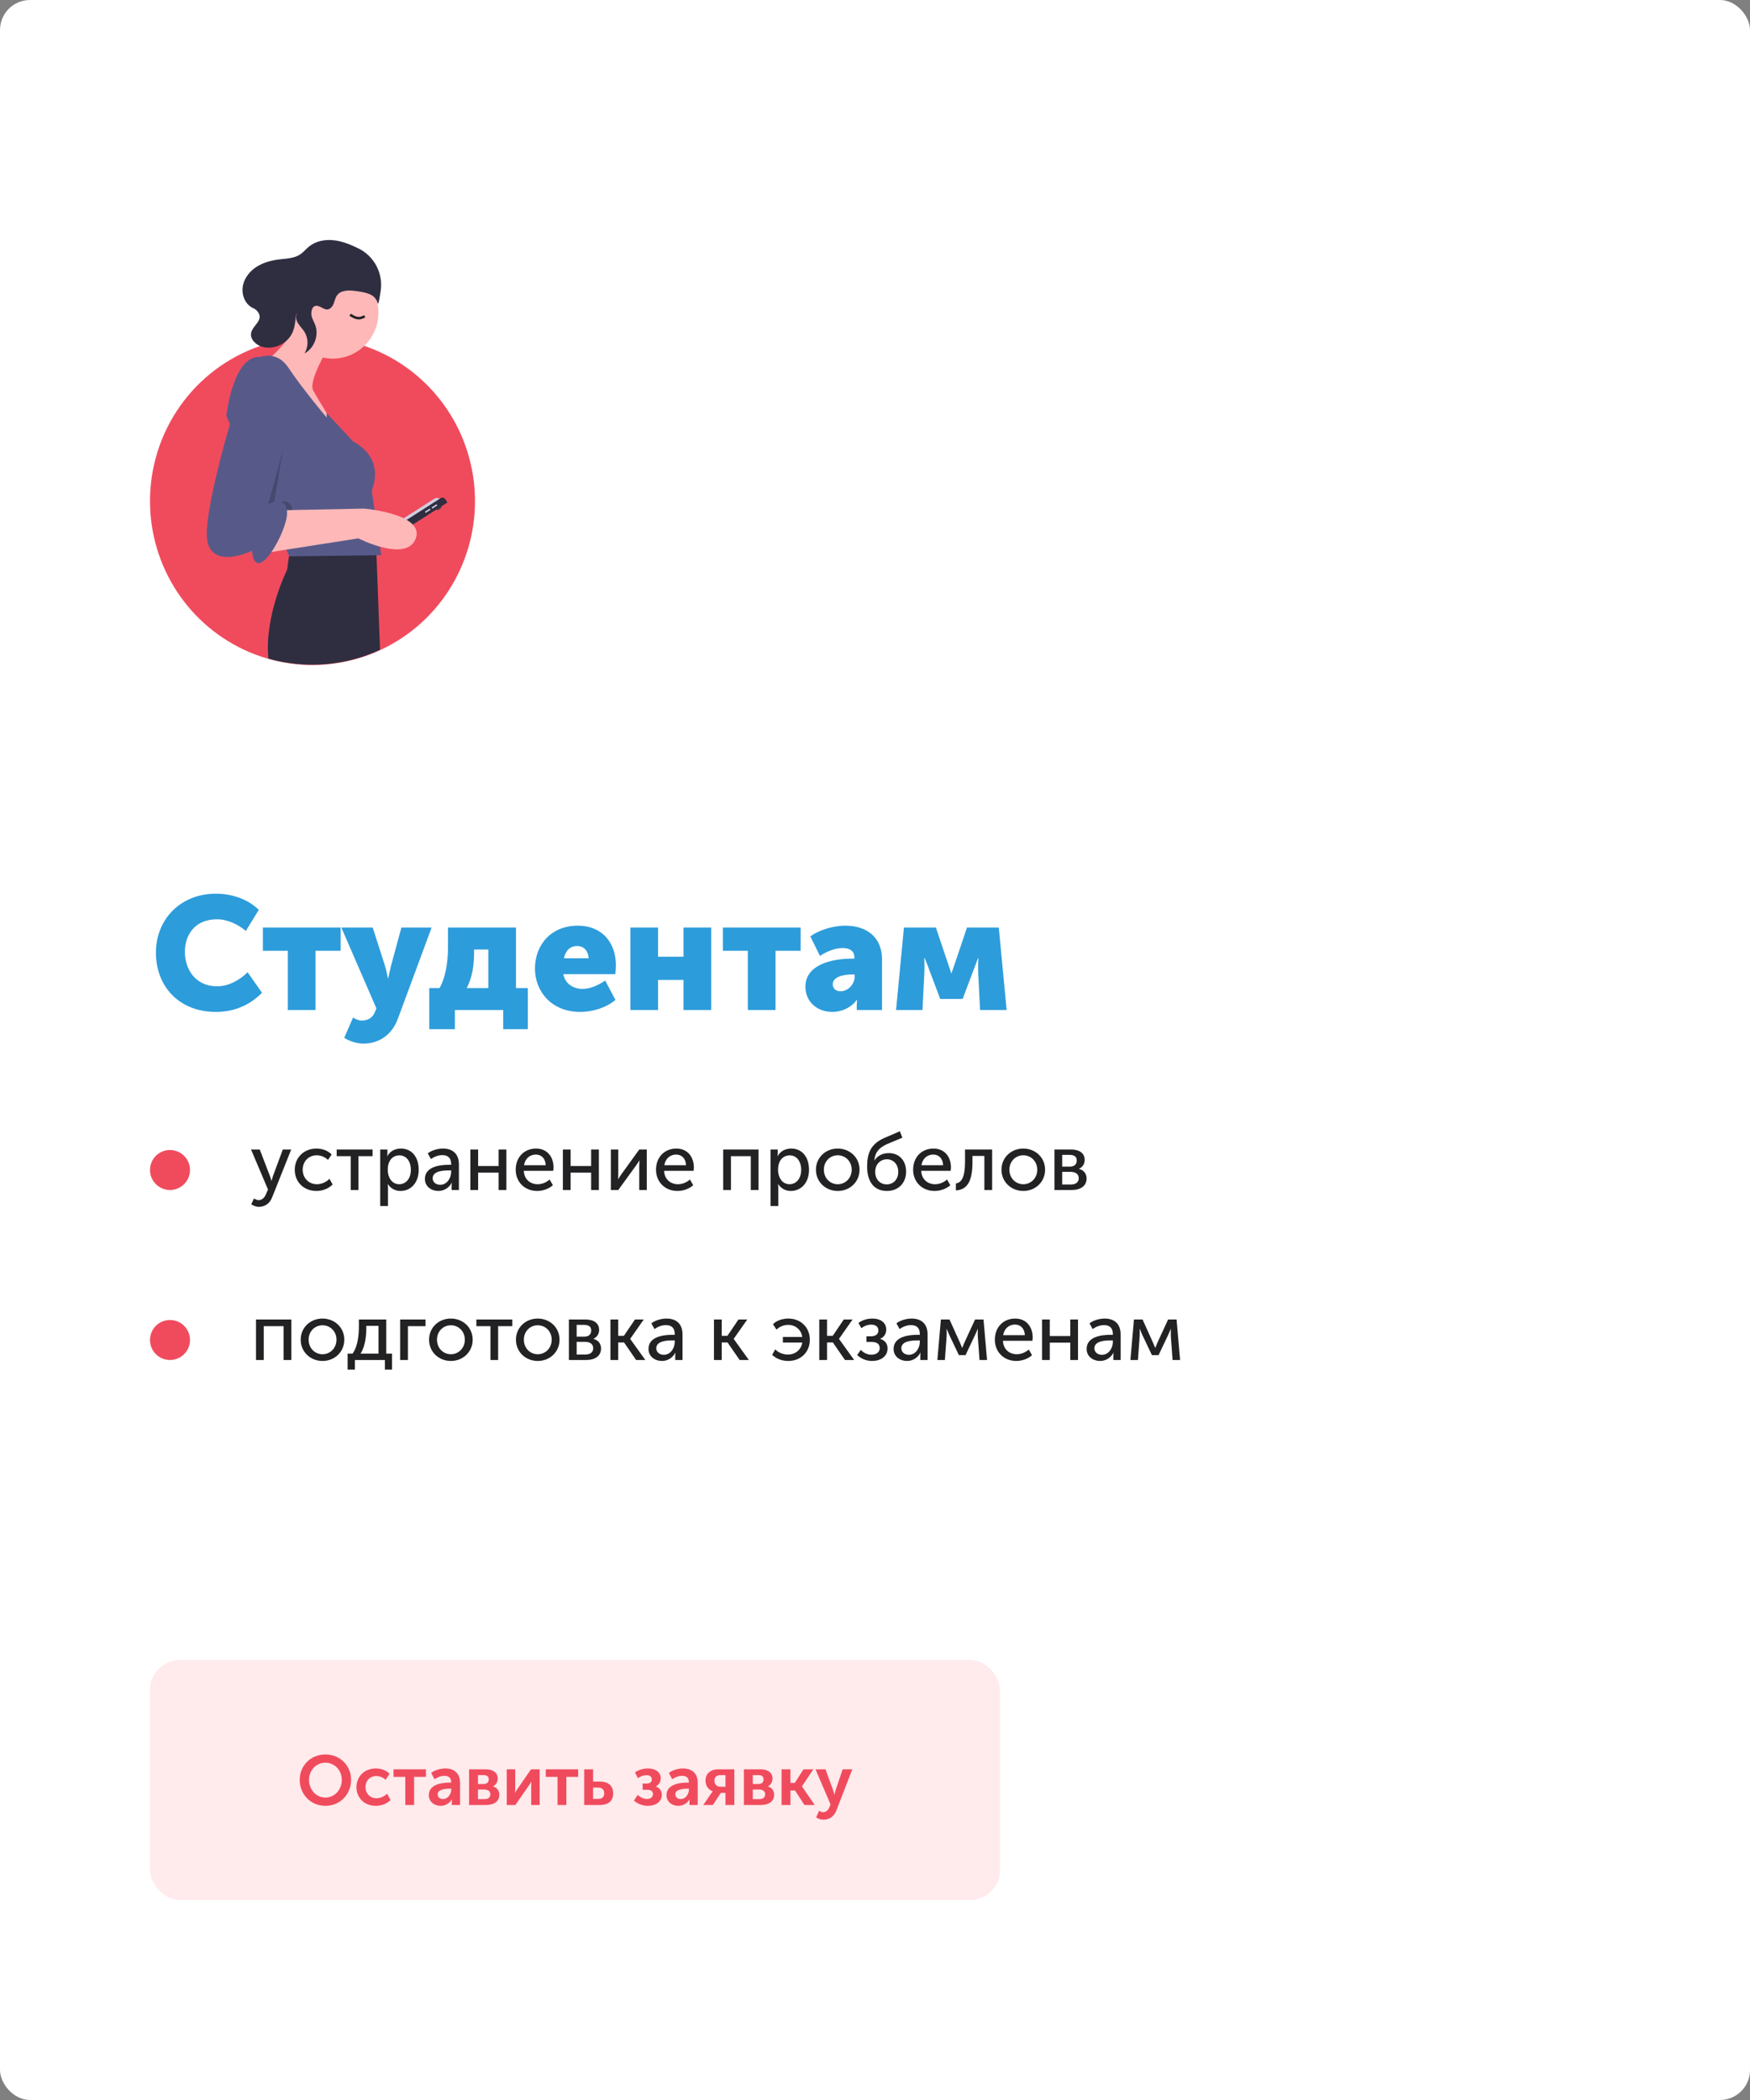 <svg width="350" height="420" viewBox="0 0 350 420" fill="none" xmlns="http://www.w3.org/2000/svg">
<rect x="0" y="0" width="350" height="420" fill="#808080" stroke="none"/>
<rect width="350" height="420" rx="6" fill="white"/>
<path d="M31.184 190.512C31.184 197.296 35.824 202.384 43.184 202.384C47.376 202.384 50.384 200.624 52.4 198.544L49.52 194.448C47.952 196.016 45.712 197.264 43.44 197.264C39.024 197.264 36.976 193.776 36.976 190.384C36.976 187.088 38.864 183.856 43.44 183.856C45.488 183.856 47.696 184.912 49.168 186.192L51.76 181.968C49.52 179.76 46.256 178.736 43.184 178.736C36.112 178.736 31.184 183.856 31.184 190.512ZM57.566 202H63.102V190.16H68.126V185.52H52.574V190.16H57.566V202ZM70.61 203.504L68.85 207.568C68.85 207.568 70.514 208.72 72.69 208.72C75.314 208.72 78.194 207.44 79.57 203.76L86.322 185.52H80.274L78.194 193.2C77.97 194.096 77.65 195.664 77.65 195.664H77.586C77.586 195.664 77.266 194 76.978 193.104L74.546 185.52H68.274L75.282 201.68L74.962 202.448C74.386 203.856 73.202 204.112 72.306 204.112C71.506 204.112 70.61 203.504 70.61 203.504ZM93.342 197.616C94.494 195.408 94.814 193.008 94.814 190.512V189.904H97.662V197.616H93.342ZM85.854 197.616V205.84H90.974V202H100.638V205.84H105.566V197.616H103.198V185.52H89.598V189.488C89.598 192.816 88.99 195.76 87.902 197.616H85.854ZM106.991 193.744C106.991 198.128 110.159 202.384 116.047 202.384C118.575 202.384 121.295 201.52 123.087 199.984L121.039 196.112C119.695 197.008 118.127 197.776 116.495 197.776C114.735 197.776 113.071 196.848 112.655 194.832H123.055C123.119 194.256 123.183 193.68 123.183 193.104C123.183 188.528 120.431 185.136 115.567 185.136C110.255 185.136 106.991 188.912 106.991 193.744ZM112.783 191.664C113.071 190.352 113.839 189.2 115.439 189.2C116.847 189.2 117.711 190.32 117.711 191.664H112.783ZM126.075 202H131.611V195.984H136.699V202H142.235V185.52H136.699V191.344H131.611V185.52H126.075V202ZM149.566 202H155.102V190.16H160.126V185.52H144.574V190.16H149.566V202ZM161.078 197.36C161.078 200.208 163.286 202.384 166.454 202.384C168.342 202.384 170.262 201.52 171.35 199.984H171.414C171.414 199.984 171.35 200.464 171.35 201.008V202H176.406V191.856C176.406 187.664 173.59 185.136 169.046 185.136C166.358 185.136 163.478 186.192 162.07 187.28L163.99 191.184C165.302 190.32 166.934 189.616 168.534 189.616C169.75 189.616 170.87 190.064 170.87 191.44V191.728H170.39C166.326 191.728 161.078 192.944 161.078 197.36ZM166.55 196.848C166.55 195.344 168.726 194.896 170.422 194.896H170.934V195.344C170.934 196.688 169.718 198.256 168.118 198.256C167.094 198.256 166.55 197.616 166.55 196.848ZM179.215 202H184.495L184.879 194.416C184.943 193.136 184.847 191.6 184.847 191.6H184.911C184.911 191.6 185.519 192.976 185.871 194.032L188.047 199.792H192.527L194.703 194.032C195.119 193.008 195.599 191.6 195.599 191.6H195.663C195.663 191.6 195.599 193.136 195.631 194.416L196.015 202H201.327L199.759 185.52H193.391L190.959 192.752C190.671 193.584 190.287 194.672 190.287 194.672H190.255C190.255 194.672 189.903 193.584 189.615 192.752L187.183 185.52H180.783L179.215 202Z" fill="#2D9CDB"/>
<path d="M50.8 239.68L50.256 240.864C50.256 240.864 50.912 241.36 51.808 241.36C52.944 241.36 53.952 240.72 54.432 239.456L58.24 229.904H56.56L54.592 235.216C54.448 235.632 54.32 236.176 54.32 236.176H54.288C54.288 236.176 54.144 235.6 53.984 235.2L51.952 229.904H50.208L53.6 237.904L53.2 238.832C52.896 239.568 52.368 240.032 51.728 240.032C51.248 240.032 50.8 239.68 50.8 239.68ZM58.953 233.952C58.953 236.384 60.729 238.192 63.289 238.192C64.553 238.192 65.785 237.68 66.521 236.896L65.897 235.76C65.273 236.416 64.297 236.848 63.401 236.848C61.721 236.848 60.537 235.584 60.537 233.936C60.537 232.288 61.721 231.056 63.353 231.056C64.201 231.056 65.049 231.44 65.593 231.984L66.329 230.896C65.561 230.08 64.361 229.712 63.289 229.712C60.745 229.712 58.953 231.552 58.953 233.952ZM70.152 238H71.688V231.232H74.52V229.904H67.336V231.232H70.152V238ZM76.044 241.2H77.596V237.52C77.596 237.104 77.532 236.816 77.532 236.816H77.564C78.124 237.68 79.052 238.192 80.076 238.192C82.204 238.192 83.74 236.528 83.74 233.952C83.74 231.44 82.38 229.712 80.188 229.712C79.004 229.712 77.98 230.256 77.468 231.232H77.436C77.436 231.232 77.484 230.96 77.484 230.624V229.904H76.044V241.2ZM77.548 233.984C77.548 231.936 78.668 231.072 79.884 231.072C81.228 231.072 82.172 232.208 82.172 233.968C82.172 235.808 81.116 236.848 79.836 236.848C78.348 236.848 77.548 235.424 77.548 233.984ZM84.981 235.792C84.981 237.312 86.277 238.192 87.685 238.192C88.885 238.192 89.877 237.472 90.341 236.544H90.373C90.373 236.544 90.325 236.816 90.325 237.184V238H91.781V232.88C91.781 230.832 90.613 229.712 88.581 229.712C87.445 229.712 86.213 230.128 85.557 230.672L86.181 231.808C86.837 231.344 87.653 231.024 88.453 231.024C89.461 231.024 90.229 231.472 90.229 232.8V232.96H89.813C88.133 232.96 84.981 233.248 84.981 235.792ZM86.533 235.664C86.533 234.176 88.677 234.08 89.829 234.08H90.229V234.384C90.229 235.584 89.413 236.96 88.053 236.96C87.045 236.96 86.533 236.304 86.533 235.664ZM94.075 238H95.627V234.528H99.723V238H101.275V229.904H99.723V233.2H95.627V229.904H94.075V238ZM103.141 233.952C103.141 236.352 104.901 238.192 107.445 238.192C108.565 238.192 109.797 237.76 110.581 237.04L109.925 235.904C109.285 236.48 108.405 236.848 107.541 236.848C106.085 236.848 104.837 235.904 104.757 234.16H110.645C110.677 233.936 110.709 233.712 110.709 233.504C110.709 231.424 109.493 229.712 107.205 229.712C104.901 229.712 103.141 231.376 103.141 233.952ZM104.805 233.04C105.029 231.696 105.973 230.912 107.173 230.912C108.229 230.912 109.093 231.648 109.141 233.04H104.805ZM112.575 238H114.127V234.528H118.223V238H119.775V229.904H118.223V233.2H114.127V229.904H112.575V238ZM122.169 238H123.657L127.161 233.168C127.417 232.784 127.817 232.24 127.865 232.096H127.897C127.897 232.224 127.849 232.784 127.849 233.168V238H129.353V229.904H127.849L124.361 234.736C124.089 235.12 123.705 235.68 123.641 235.824H123.609C123.625 235.744 123.657 235.168 123.657 234.736V229.904H122.169V238ZM131.203 233.952C131.203 236.352 132.963 238.192 135.507 238.192C136.627 238.192 137.859 237.76 138.643 237.04L137.987 235.904C137.347 236.48 136.467 236.848 135.603 236.848C134.147 236.848 132.899 235.904 132.819 234.16H138.707C138.739 233.936 138.771 233.712 138.771 233.504C138.771 231.424 137.555 229.712 135.267 229.712C132.963 229.712 131.203 231.376 131.203 233.952ZM132.867 233.04C133.091 231.696 134.035 230.912 135.235 230.912C136.291 230.912 137.155 231.648 137.203 233.04H132.867ZM144.638 238H146.19V231.232H150.158V238H151.71V229.904H144.638V238ZM154.106 241.2H155.658V237.52C155.658 237.104 155.594 236.816 155.594 236.816H155.626C156.186 237.68 157.114 238.192 158.138 238.192C160.266 238.192 161.802 236.528 161.802 233.952C161.802 231.44 160.442 229.712 158.25 229.712C157.066 229.712 156.042 230.256 155.53 231.232H155.498C155.498 231.232 155.546 230.96 155.546 230.624V229.904H154.106V241.2ZM155.61 233.984C155.61 231.936 156.73 231.072 157.946 231.072C159.29 231.072 160.234 232.208 160.234 233.968C160.234 235.808 159.178 236.848 157.898 236.848C156.41 236.848 155.61 235.424 155.61 233.984ZM163.188 233.936C163.188 236.4 165.14 238.192 167.556 238.192C169.956 238.192 171.908 236.4 171.908 233.936C171.908 231.488 169.956 229.712 167.54 229.712C165.14 229.712 163.188 231.488 163.188 233.936ZM164.772 233.936C164.772 232.256 166.02 231.056 167.556 231.056C169.076 231.056 170.34 232.256 170.34 233.936C170.34 235.632 169.076 236.848 167.556 236.848C166.02 236.848 164.772 235.632 164.772 233.936ZM173.426 233.344C173.426 236.144 174.658 238.192 177.394 238.192C179.682 238.192 181.218 236.592 181.218 234.352C181.218 232.064 179.81 230.624 177.778 230.624C176.706 230.624 175.634 230.976 174.914 232.064H174.882C174.994 230.512 175.762 229.568 177.378 228.832L180.482 227.536L179.97 226.256L177.074 227.504C174.258 228.688 173.426 230.448 173.426 233.344ZM175.042 234.352C175.042 232.928 176.018 231.856 177.394 231.856C178.61 231.856 179.65 232.8 179.65 234.384C179.65 235.952 178.61 236.88 177.33 236.88C176.082 236.88 175.042 235.952 175.042 234.352ZM182.625 233.952C182.625 236.352 184.385 238.192 186.929 238.192C188.049 238.192 189.281 237.76 190.065 237.04L189.409 235.904C188.769 236.48 187.889 236.848 187.025 236.848C185.569 236.848 184.321 235.904 184.241 234.16H190.129C190.161 233.936 190.193 233.712 190.193 233.504C190.193 231.424 188.977 229.712 186.689 229.712C184.385 229.712 182.625 231.376 182.625 233.952ZM184.289 233.04C184.513 231.696 185.457 230.912 186.657 230.912C187.713 230.912 188.577 231.648 188.625 233.04H184.289ZM191.179 238.08C193.563 237.952 194.491 236.064 194.491 232.4V231.184H196.875V238H198.427V229.904H193.003V232.4C193.003 235.328 192.363 236.512 191.179 236.688V238.08ZM200.297 233.936C200.297 236.4 202.249 238.192 204.665 238.192C207.065 238.192 209.017 236.4 209.017 233.936C209.017 231.488 207.065 229.712 204.649 229.712C202.249 229.712 200.297 231.488 200.297 233.936ZM201.881 233.936C201.881 232.256 203.129 231.056 204.665 231.056C206.185 231.056 207.449 232.256 207.449 233.936C207.449 235.632 206.185 236.848 204.665 236.848C203.129 236.848 201.881 235.632 201.881 233.936ZM210.888 238H214.344C216.104 238 217.32 237.2 217.32 235.696C217.32 234.8 216.792 234.016 215.784 233.776V233.76C216.52 233.44 216.936 232.768 216.936 231.984C216.936 230.624 215.864 229.904 214.232 229.904H210.888V238ZM212.44 233.328V230.976H213.911C214.888 230.976 215.352 231.36 215.352 232.096C215.352 232.848 214.888 233.328 213.96 233.328H212.44ZM212.44 236.912V234.368H214.088C215.16 234.368 215.752 234.848 215.752 235.648C215.752 236.4 215.224 236.912 214.104 236.912H212.44Z" fill="#222224"/>
<circle cx="34" cy="234" r="4" fill="#F04B5D"/>
<circle cx="34" cy="268" r="4" fill="#F04B5D"/>
<path d="M51.2 272H52.752V265.232H56.72V272H58.272V263.904H51.2V272ZM60.141 267.936C60.141 270.4 62.093 272.192 64.509 272.192C66.909 272.192 68.861 270.4 68.861 267.936C68.861 265.488 66.909 263.712 64.493 263.712C62.093 263.712 60.141 265.488 60.141 267.936ZM61.725 267.936C61.725 266.256 62.973 265.056 64.509 265.056C66.029 265.056 67.293 266.256 67.293 267.936C67.293 269.632 66.029 270.848 64.509 270.848C62.973 270.848 61.725 269.632 61.725 267.936ZM72.112 270.72C73.136 269.12 73.264 266.816 73.264 265.6V265.168H75.696V270.72H72.112ZM69.52 270.72V273.92H70.976V272H76.976V273.92H78.4V270.72H77.248V263.904H71.776V265.392C71.776 266.64 71.648 269.168 70.512 270.72H69.52ZM80.028 272H81.58V265.232H85.1V263.904H80.028V272ZM85.813 267.936C85.813 270.4 87.765 272.192 90.181 272.192C92.581 272.192 94.533 270.4 94.533 267.936C94.533 265.488 92.581 263.712 90.165 263.712C87.765 263.712 85.813 265.488 85.813 267.936ZM87.397 267.936C87.397 266.256 88.645 265.056 90.181 265.056C91.701 265.056 92.965 266.256 92.965 267.936C92.965 269.632 91.701 270.848 90.181 270.848C88.645 270.848 87.397 269.632 87.397 267.936ZM98.09 272H99.626V265.232H102.458V263.904H95.273V265.232H98.09V272ZM103.188 267.936C103.188 270.4 105.14 272.192 107.556 272.192C109.956 272.192 111.908 270.4 111.908 267.936C111.908 265.488 109.956 263.712 107.54 263.712C105.14 263.712 103.188 265.488 103.188 267.936ZM104.772 267.936C104.772 266.256 106.02 265.056 107.556 265.056C109.076 265.056 110.34 266.256 110.34 267.936C110.34 269.632 109.076 270.848 107.556 270.848C106.02 270.848 104.772 269.632 104.772 267.936ZM113.778 272H117.234C118.994 272 120.21 271.2 120.21 269.696C120.21 268.8 119.682 268.016 118.674 267.776V267.76C119.41 267.44 119.826 266.768 119.826 265.984C119.826 264.624 118.754 263.904 117.122 263.904H113.778V272ZM115.33 267.328V264.976H116.802C117.778 264.976 118.242 265.36 118.242 266.096C118.242 266.848 117.778 267.328 116.85 267.328H115.33ZM115.33 270.912V268.368H116.978C118.05 268.368 118.642 268.848 118.642 269.648C118.642 270.4 118.114 270.912 116.994 270.912H115.33ZM122.091 272H123.643V268.496H124.811L127.227 272H129.067L126.043 267.792V267.76L128.747 263.904H126.987L124.779 267.168H123.643V263.904H122.091V272ZM129.7 269.792C129.7 271.312 130.996 272.192 132.404 272.192C133.604 272.192 134.596 271.472 135.06 270.544H135.092C135.092 270.544 135.044 270.816 135.044 271.184V272H136.5V266.88C136.5 264.832 135.332 263.712 133.3 263.712C132.164 263.712 130.932 264.128 130.276 264.672L130.9 265.808C131.556 265.344 132.372 265.024 133.172 265.024C134.18 265.024 134.948 265.472 134.948 266.8V266.96H134.532C132.852 266.96 129.7 267.248 129.7 269.792ZM131.252 269.664C131.252 268.176 133.396 268.08 134.548 268.08H134.948V268.384C134.948 269.584 134.132 270.96 132.772 270.96C131.764 270.96 131.252 270.304 131.252 269.664ZM142.794 272H144.346V268.496H145.514L147.93 272H149.77L146.746 267.792V267.76L149.45 263.904H147.69L145.482 267.168H144.346V263.904H142.794V272ZM154.433 270.976C155.281 271.792 156.481 272.192 157.649 272.192C160.193 272.192 161.969 270.384 161.969 267.952C161.969 265.552 160.209 263.712 157.681 263.712C156.545 263.712 155.313 264.08 154.593 264.848L155.297 265.92C155.921 265.328 156.737 264.976 157.633 264.976C159.073 264.976 160.241 265.92 160.449 267.392H156.577V268.512H160.449C160.241 269.936 159.089 270.912 157.585 270.912C156.705 270.912 155.745 270.592 155.041 269.872L154.433 270.976ZM163.856 272H165.408V268.496H166.576L168.992 272H170.832L167.808 267.792V267.76L170.512 263.904H168.752L166.544 267.168H165.408V263.904H163.856V272ZM171.432 271.008C172.104 271.648 173.16 272.192 174.408 272.192C176.072 272.192 177.512 271.344 177.512 269.68C177.512 268.64 176.872 268.032 176.056 267.776V267.744C176.696 267.472 177.24 266.912 177.24 265.904C177.24 264.464 176.04 263.712 174.504 263.712C173.224 263.712 172.312 264.128 171.688 264.592L172.264 265.632C172.888 265.168 173.528 264.928 174.232 264.928C175.128 264.928 175.672 265.344 175.672 266.096C175.672 266.912 175.048 267.264 174.136 267.264H173.288V268.384H174.28C175.416 268.384 175.944 268.832 175.944 269.616C175.944 270.496 175.192 270.944 174.264 270.944C173.288 270.944 172.52 270.368 172.152 269.984L171.432 271.008ZM178.715 269.792C178.715 271.312 180.012 272.192 181.42 272.192C182.62 272.192 183.612 271.472 184.076 270.544H184.108C184.108 270.544 184.06 270.816 184.06 271.184V272H185.516V266.88C185.516 264.832 184.348 263.712 182.316 263.712C181.18 263.712 179.948 264.128 179.292 264.672L179.916 265.808C180.572 265.344 181.388 265.024 182.188 265.024C183.196 265.024 183.964 265.472 183.964 266.8V266.96H183.548C181.868 266.96 178.715 267.248 178.715 269.792ZM180.268 269.664C180.268 268.176 182.411 268.08 183.564 268.08H183.964V268.384C183.964 269.584 183.148 270.96 181.788 270.96C180.78 270.96 180.268 270.304 180.268 269.664ZM187.473 272H188.977L189.329 267.184C189.361 266.704 189.313 265.792 189.313 265.792H189.345C189.345 265.792 189.601 266.4 189.857 266.992L191.777 271.024H193.105L195.025 266.976C195.329 266.352 195.537 265.792 195.537 265.792H195.569C195.569 265.792 195.537 266.704 195.553 267.184L195.905 272H197.409L196.705 263.904H195.009L192.897 268.48C192.689 268.976 192.449 269.568 192.449 269.568H192.417C192.417 269.568 192.193 268.96 191.969 268.48L189.905 263.904H188.177L187.473 272ZM198.969 267.952C198.969 270.352 200.729 272.192 203.273 272.192C204.393 272.192 205.625 271.76 206.409 271.04L205.753 269.904C205.113 270.48 204.233 270.848 203.369 270.848C201.913 270.848 200.665 269.904 200.585 268.16H206.473C206.505 267.936 206.537 267.712 206.537 267.504C206.537 265.424 205.321 263.712 203.033 263.712C200.729 263.712 198.969 265.376 198.969 267.952ZM200.633 267.04C200.857 265.696 201.801 264.912 203.001 264.912C204.057 264.912 204.921 265.648 204.969 267.04H200.633ZM208.403 272H209.955V268.528H214.051V272H215.603V263.904H214.051V267.2H209.955V263.904H208.403V272ZM217.325 269.792C217.325 271.312 218.621 272.192 220.029 272.192C221.229 272.192 222.221 271.472 222.685 270.544H222.717C222.717 270.544 222.669 270.816 222.669 271.184V272H224.125V266.88C224.125 264.832 222.957 263.712 220.925 263.712C219.789 263.712 218.557 264.128 217.901 264.672L218.525 265.808C219.181 265.344 219.997 265.024 220.797 265.024C221.805 265.024 222.573 265.472 222.573 266.8V266.96H222.157C220.477 266.96 217.325 267.248 217.325 269.792ZM218.877 269.664C218.877 268.176 221.021 268.08 222.173 268.08H222.573V268.384C222.573 269.584 221.757 270.96 220.397 270.96C219.389 270.96 218.877 270.304 218.877 269.664ZM226.083 272H227.587L227.939 267.184C227.971 266.704 227.923 265.792 227.923 265.792H227.955C227.955 265.792 228.211 266.4 228.467 266.992L230.387 271.024H231.715L233.635 266.976C233.939 266.352 234.147 265.792 234.147 265.792H234.179C234.179 265.792 234.147 266.704 234.163 267.184L234.515 272H236.019L235.315 263.904H233.619L231.507 268.48C231.299 268.976 231.059 269.568 231.059 269.568H231.027C231.027 269.568 230.803 268.96 230.579 268.48L228.515 263.904H226.787L226.083 272Z" fill="#222224"/>
<path d="M30 100.202C29.994 106.654 31.877 112.963 35.413 118.34C38.949 123.717 43.98 127.922 49.877 130.428C55.773 132.933 62.272 133.628 68.559 132.426C74.845 131.223 80.64 128.176 85.216 123.667C89.792 119.158 92.946 113.387 94.283 107.078C95.62 100.769 95.079 94.202 92.73 88.202C90.38 82.201 86.326 77.033 81.075 73.346C75.825 69.659 69.611 67.616 63.214 67.474C63.113 67.472 63.012 67.47 62.909 67.468C62.764 67.465 62.617 67.465 62.47 67.465C62.102 67.465 61.733 67.472 61.367 67.485C60.559 67.512 59.761 67.568 58.971 67.653C58.515 67.702 58.065 67.762 57.615 67.828C57.565 67.837 57.512 67.844 57.462 67.852C55.606 68.141 53.778 68.593 52.001 69.204C45.584 71.41 40.013 75.585 36.067 81.144C32.122 86.703 30 93.367 30 100.202Z" fill="#F04B5D"/>
<path d="M87.316 101.969C87.251 101.867 87.419 101.644 87.689 101.471C87.96 101.298 88.231 101.241 88.295 101.344C88.359 101.446 88.192 101.669 87.922 101.842C87.651 102.014 87.38 102.071 87.316 101.969Z" fill="#3F3D56"/>
<path d="M88.265 100.066C88.121 99.837 87.892 99.675 87.63 99.616C87.367 99.556 87.092 99.604 86.865 99.749L74.008 107.958C73.781 108.103 73.62 108.333 73.561 108.598C73.502 108.863 73.55 109.14 73.694 109.369L88.265 100.066Z" fill="#D0CDE1"/>
<path d="M89.481 100.5L89.076 99.856C88.978 99.7 88.822 99.589 88.643 99.549C88.463 99.508 88.275 99.541 88.12 99.64L73.481 108.986C73.39 109.044 73.311 109.12 73.249 109.209C73.187 109.297 73.143 109.398 73.12 109.504C73.096 109.61 73.093 109.72 73.112 109.827C73.13 109.934 73.169 110.036 73.227 110.128L73.563 110.663L89.481 100.5Z" fill="#2F2E41"/>
<path d="M87.302 100.854L87.457 101.101L86.477 101.726L86.322 101.48L87.302 100.854Z" fill="#D0CDE1"/>
<path d="M85.955 101.714L86.11 101.961L85.13 102.586L84.975 102.339L85.955 101.714Z" fill="#D0CDE1"/>
<path d="M66.552 71.72C61.505 71.72 57.414 67.595 57.414 62.507C57.414 57.418 61.505 53.294 66.552 53.294C71.599 53.294 75.69 57.418 75.69 62.507C75.69 67.595 71.599 71.72 66.552 71.72Z" fill="#FFB8B8"/>
<path d="M70.026 62.934C70.026 62.934 70.918 63.612 71.713 63.636C72.338 63.655 72.932 63.242 72.932 63.242" stroke="#222224" stroke-width="0.5"/>
<path d="M65.995 69.024C65.995 69.024 61.537 76.102 62.652 78.124C63.766 80.147 67.221 85.652 67.221 85.652C67.221 85.652 51.842 74.192 53.848 71.72C53.848 71.72 58.417 67.788 58.64 65.316L65.995 69.024Z" fill="#FFB8B8"/>
<path d="M53.681 131.727C61.095 133.814 69.002 133.192 76.005 129.968L75.303 111.056L75.25 109.585L75.23 109.107L75.206 108.404L75.189 107.955C75.189 107.955 75.16 107.953 75.105 107.951C74.956 107.939 74.612 107.915 74.118 107.886C73.545 107.853 72.775 107.811 71.878 107.774C71.665 107.765 71.446 107.756 71.22 107.745C66.494 107.568 59.114 107.53 58.137 108.966L58.014 109.811L57.817 111.176L57.413 113.965C57.413 113.965 52.824 123.167 53.681 131.727Z" fill="#2F2E41"/>
<path d="M45.267 83.18L53.161 100.79L56.589 108.435L57.86 111.269L76.247 111.045L74.353 98.124C77.028 91.158 70.675 88.349 70.675 88.349L65.326 82.602V83.517C65.326 83.517 60.089 77.225 57.748 73.63C55.408 70.035 52.176 71.383 52.176 71.383C46.604 70.821 45.267 83.18 45.267 83.18Z" fill="#575A89"/>
<path opacity="0.2" d="M53.161 100.79L56.589 108.435C57.69 106.358 58.528 104.007 58.528 102.618C58.528 98.798 54.739 100.82 54.739 100.82C54.739 100.82 57.804 83.911 57.804 78.855C57.804 75.496 55.027 90.4 53.161 100.79Z" fill="black"/>
<path d="M56.188 102.056L72.793 101.719C72.793 101.719 84.94 102.73 83.157 107.674C81.374 112.618 71.678 107.674 71.678 107.674L52.288 110.708L56.188 102.056Z" fill="#FFB8B8"/>
<path d="M53.068 72.282C53.068 72.282 58.863 72.731 58.863 77.787C58.863 82.843 53.625 100.82 53.625 100.82C53.625 100.82 57.414 98.798 57.414 102.618C57.414 106.438 51.062 117.562 50.393 110.146C50.393 110.146 40.809 114.865 41.366 105.989C41.924 97.113 47.941 78.349 47.941 78.349C47.941 78.349 48.61 71.945 53.068 72.282Z" fill="#575A89"/>
<path d="M66.248 61.505C66.888 60.88 66.876 59.827 67.392 59.095C68.202 57.946 69.888 58.023 71.272 58.221C72.193 58.353 73.126 58.489 73.981 58.856C74.363 59.014 74.703 59.26 74.975 59.574C75.247 59.888 75.443 60.261 75.547 60.664C75.656 61.117 75.895 59.833 76.138 58.169C76.387 56.471 76.096 54.737 75.305 53.217C74.514 51.697 73.265 50.47 71.738 49.712C71.72 49.703 71.702 49.694 71.684 49.685C70.118 48.918 68.478 48.24 66.747 48.05C65.016 47.859 63.169 48.204 61.812 49.303C61.191 49.806 60.687 50.45 60.021 50.891C58.853 51.665 57.373 51.702 55.984 51.865C54.413 52.05 52.839 52.437 51.483 53.257C50.127 54.078 49.004 55.371 48.627 56.92C48.187 58.726 48.905 60.861 50.666 61.644C50.974 61.775 51.246 61.977 51.462 62.233C52.908 64.016 50.574 64.991 50.235 66.542C49.953 67.837 51.188 69.009 52.454 69.366C54.812 70.029 57.558 68.707 58.527 66.44C58.962 65.424 59.06 64.301 59.179 63.202C59.314 61.943 62.588 59.663 60.378 61.378C59.949 61.702 59.611 62.133 59.397 62.628C58.725 64.251 60.12 65.172 60.869 66.331C61.276 66.983 61.495 67.737 61.499 68.507C61.503 69.277 61.293 70.034 60.892 70.69C62.832 69.668 63.814 67.106 63.059 65.034C62.858 64.483 62.554 63.974 62.371 63.417C62.087 62.548 62.338 60.858 63.611 61.201C64.519 61.445 65.295 62.434 66.248 61.505Z" fill="#2F2E41"/>
<rect x="30" y="332" width="170" height="48" rx="6" fill="#FFEAEC"/>
<path d="M59.944 355.96C59.944 358.886 62.156 361.168 65.082 361.168C68.008 361.168 70.22 358.886 70.22 355.96C70.22 353.118 68.008 350.892 65.082 350.892C62.156 350.892 59.944 353.118 59.944 355.96ZM61.806 355.96C61.806 354.028 63.262 352.544 65.082 352.544C66.902 352.544 68.358 354.028 68.358 355.96C68.358 357.976 66.902 359.516 65.082 359.516C63.262 359.516 61.806 357.976 61.806 355.96ZM71.29 357.43C71.29 359.502 72.802 361.168 75.168 361.168C76.316 361.168 77.436 360.72 78.108 360.006L77.421 358.746C76.889 359.264 76.078 359.656 75.322 359.656C73.95 359.656 73.096 358.62 73.096 357.416C73.096 356.198 73.95 355.204 75.266 355.204C75.966 355.204 76.665 355.526 77.114 355.974L77.912 354.756C77.225 354.014 76.133 353.692 75.168 353.692C72.802 353.692 71.29 355.4 71.29 357.43ZM81.059 361H82.823V355.372H85.189V353.86H78.707V355.372H81.059V361ZM85.765 359.026C85.765 360.328 86.829 361.168 88.117 361.168C89.083 361.168 89.937 360.636 90.371 359.88H90.399C90.399 359.88 90.357 360.104 90.357 360.398V361H92.009V356.534C92.009 354.728 90.903 353.692 89.041 353.692C87.977 353.692 86.829 354.098 86.241 354.574L86.899 355.848C87.473 355.456 88.187 355.162 88.887 355.162C89.629 355.162 90.231 355.484 90.231 356.422V356.52H89.923C88.341 356.52 85.765 356.884 85.765 359.026ZM87.529 358.872C87.529 357.864 89.041 357.738 89.937 357.738H90.245V357.934C90.245 358.802 89.601 359.81 88.607 359.81C87.893 359.81 87.529 359.348 87.529 358.872ZM93.817 361H97.205C98.703 361 99.865 360.356 99.865 358.928C99.865 358.214 99.459 357.514 98.605 357.29V357.276C99.207 356.982 99.543 356.366 99.543 355.708C99.543 354.504 98.577 353.86 97.135 353.86H93.817V361ZM95.595 356.8V355.022H96.729C97.429 355.022 97.751 355.344 97.751 355.862C97.751 356.408 97.429 356.8 96.757 356.8H95.595ZM95.595 359.824V357.906H96.897C97.667 357.906 98.073 358.298 98.073 358.872C98.073 359.418 97.695 359.824 96.897 359.824H95.595ZM101.35 361H103.072L105.718 357.192C105.9 356.912 106.166 356.534 106.25 356.338H106.278C106.264 356.52 106.236 356.926 106.236 357.192V361H107.93V353.86H106.208L103.562 357.682C103.38 357.962 103.114 358.354 103.03 358.536H103.002C103.016 358.424 103.044 358.004 103.044 357.682V353.86H101.35V361ZM111.507 361H113.271V355.372H115.637V353.86H109.155V355.372H111.507V361ZM116.841 361H119.935C121.811 361 122.637 360.062 122.637 358.676C122.637 357.122 121.629 356.31 119.949 356.31H118.619V353.86H116.841V361ZM118.619 359.782V357.514H119.627C120.467 357.514 120.845 358.004 120.845 358.662C120.845 359.306 120.467 359.782 119.655 359.782H118.619ZM126.792 360.118C127.45 360.734 128.472 361.168 129.55 361.168C131.104 361.168 132.364 360.412 132.364 358.928C132.364 358.046 131.804 357.528 131.16 357.29V357.262C131.664 357.024 132.14 356.534 132.14 355.652C132.14 354.392 131.034 353.692 129.634 353.692C128.444 353.692 127.59 354.056 127.002 354.49L127.576 355.624C128.206 355.204 128.766 355.036 129.298 355.036C130.012 355.036 130.362 355.358 130.362 355.89C130.362 356.492 129.886 356.716 129.256 356.716H128.528V357.948H129.396C130.25 357.948 130.586 358.284 130.586 358.83C130.586 359.432 130.11 359.796 129.354 359.796C128.612 359.796 127.926 359.348 127.548 358.984L126.792 360.118ZM133.302 359.026C133.302 360.328 134.366 361.168 135.654 361.168C136.62 361.168 137.474 360.636 137.908 359.88H137.936C137.936 359.88 137.894 360.104 137.894 360.398V361H139.546V356.534C139.546 354.728 138.44 353.692 136.578 353.692C135.514 353.692 134.366 354.098 133.778 354.574L134.436 355.848C135.01 355.456 135.724 355.162 136.424 355.162C137.166 355.162 137.768 355.484 137.768 356.422V356.52H137.46C135.878 356.52 133.302 356.884 133.302 359.026ZM135.066 358.872C135.066 357.864 136.578 357.738 137.474 357.738H137.782V357.934C137.782 358.802 137.138 359.81 136.144 359.81C135.43 359.81 135.066 359.348 135.066 358.872ZM140.654 361H142.572L144.168 358.578H145.092V361H146.87V353.86H143.664C142.124 353.86 141.102 354.7 141.102 356.17C141.102 357.192 141.746 357.976 142.544 358.27V358.284C142.544 358.284 142.39 358.452 142.222 358.718L140.654 361ZM144.154 357.346C143.426 357.346 142.88 356.968 142.88 356.156C142.88 355.344 143.398 355.022 144.168 355.022H145.092V357.346H144.154ZM148.778 361H152.166C153.664 361 154.826 360.356 154.826 358.928C154.826 358.214 154.42 357.514 153.566 357.29V357.276C154.168 356.982 154.504 356.366 154.504 355.708C154.504 354.504 153.538 353.86 152.096 353.86H148.778V361ZM150.556 356.8V355.022H151.69C152.39 355.022 152.712 355.344 152.712 355.862C152.712 356.408 152.39 356.8 151.718 356.8H150.556ZM150.556 359.824V357.906H151.858C152.628 357.906 153.034 358.298 153.034 358.872C153.034 359.418 152.656 359.824 151.858 359.824H150.556ZM156.311 361H158.089V358.102H159.013L160.889 361H162.947L160.399 357.29V357.262L162.667 353.86H160.693L158.957 356.59H158.089V353.86H156.311V361ZM163.813 362.148L163.225 363.478C163.225 363.478 163.855 363.94 164.709 363.94C165.759 363.94 166.795 363.38 167.285 362.078L170.463 353.86H168.531L167.131 358.004C167.019 358.382 166.893 358.942 166.893 358.942H166.865C166.865 358.942 166.739 358.354 166.599 357.976L165.101 353.86H163.099L166.109 360.888L165.843 361.518C165.577 362.148 165.087 362.442 164.597 362.442C164.205 362.442 163.813 362.148 163.813 362.148Z" fill="#F04B5D"/>
</svg>
